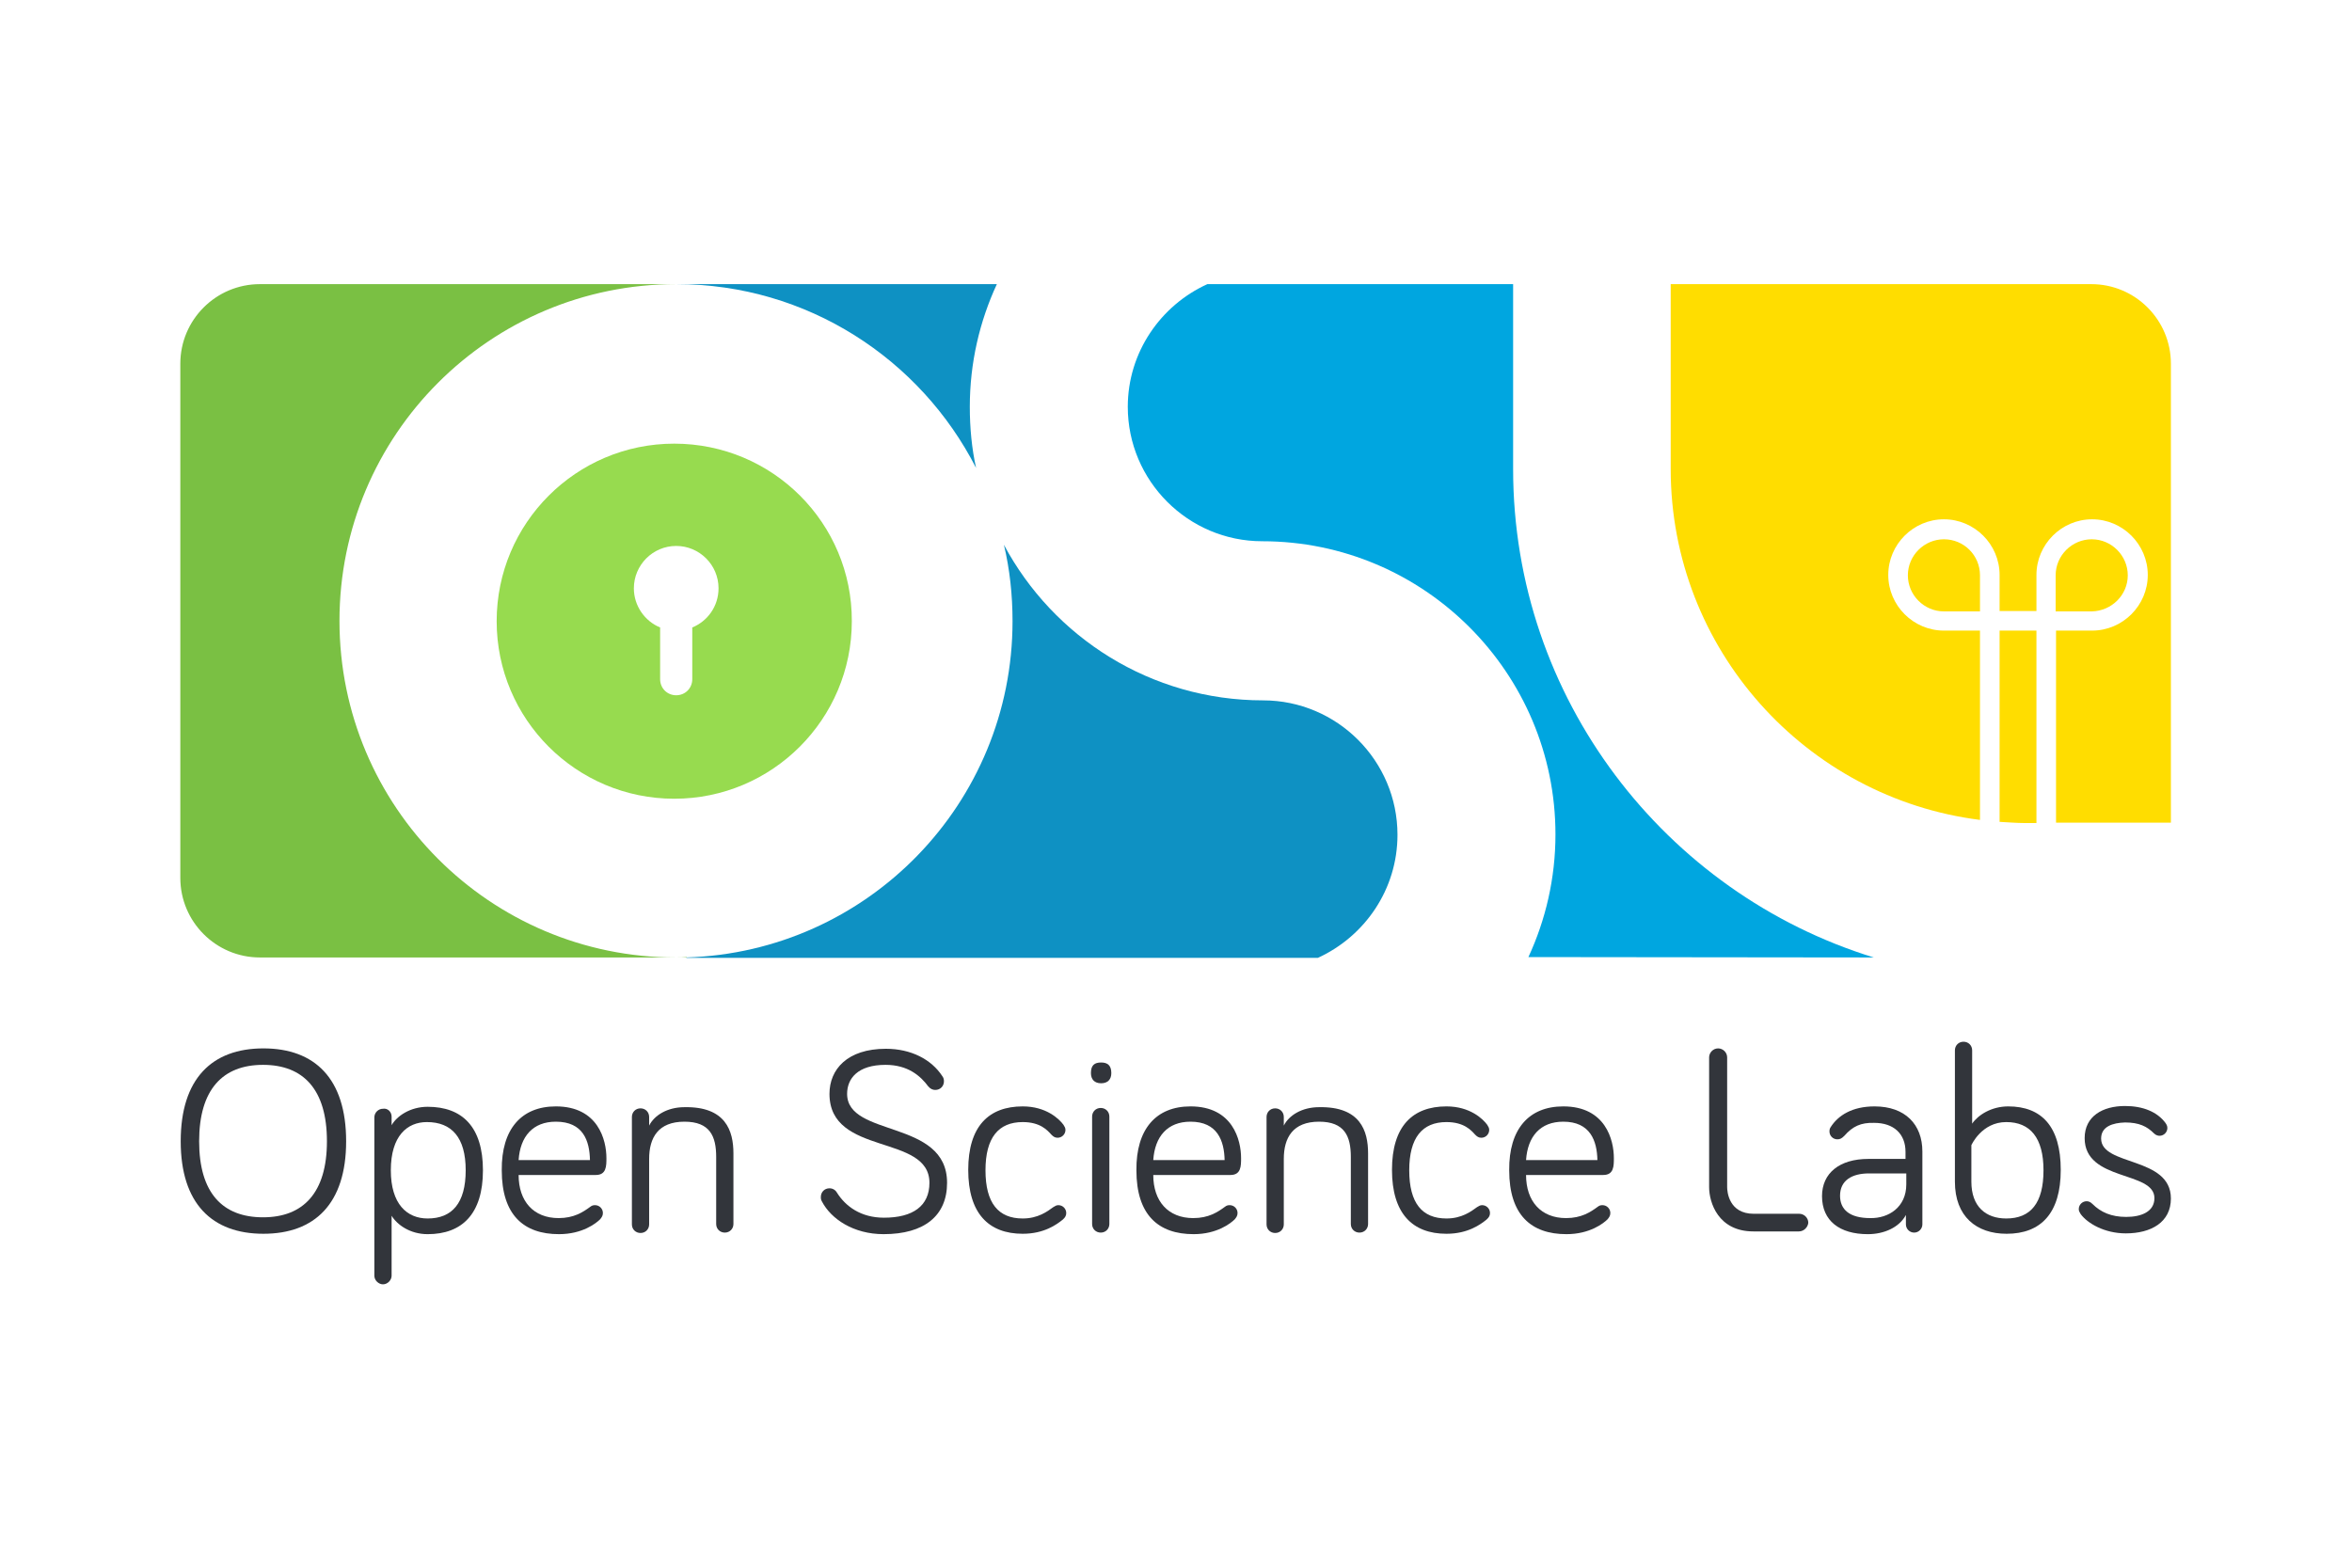 <?xml version="1.0" encoding="utf-8"?>
<!-- Generator: Adobe Illustrator 19.2.0, SVG Export Plug-In . SVG Version: 6.00 Build 0)  -->
<svg version="1.1" id="Layer_1" xmlns="http://www.w3.org/2000/svg" xmlns:xlink="http://www.w3.org/1999/xlink" x="0px" y="0px"
	 viewBox="0 0 600 400" style="enable-background:new 0 0 600 400;" xml:space="preserve">
<style type="text/css">
	.st0{fill:#97DB4F;}
	.st1{fill:#7AC043;}
	.st2{fill:#FFDD00;}
	.st3{fill:#00A6E0;}
	.st4{fill:#007198;}
	.st5{fill:#0E91C3;}
	.st6{fill:#32353B;}
</style>
<g>
	<path class="st0" d="M172,113.2c-25,0-45.3,20.3-45.3,45.3c0,25,20.3,45.3,45.3,45.3c25,0,45.3-20.3,45.3-45.3
		C217.4,133.5,197.1,113.2,172,113.2z M176.6,160.1v13.2c0,2.3-1.8,4.1-4.1,4.1c-2.3,0-4.1-1.8-4.1-4.1v-13.2
		c-3.9-1.6-6.7-5.5-6.7-10c0-5.9,4.8-10.8,10.8-10.8c5.9,0,10.8,4.8,10.8,10.8C183.3,154.7,180.5,158.5,176.6,160.1z"/>
	<g>
		<path class="st1" d="M175.2,72.6L175.2,72.6l-2.7-0.1C173.4,72.5,174.3,72.6,175.2,72.6z"/>
		<path class="st1" d="M86.6,158.4c0-47.4,38.4-85.9,85.9-85.9H66.3c-11.2,0-20.3,9.1-20.3,20.3V224c0,11.2,9.1,20.3,20.3,20.3
			h106.1C125,244.3,86.6,205.8,86.6,158.4z"/>
		<path class="st1" d="M172.5,244.3h2.7v-0.1C174.3,244.3,173.4,244.3,172.5,244.3z"/>
	</g>
	<g>
		<path class="st2" d="M495.9,137.6c-5,0-9.2,4.1-9.2,9.2c0,5,4.1,9.2,9.2,9.2h9.2v-9.2C505.1,141.7,501,137.6,495.9,137.6z"/>
		<path class="st2" d="M519.5,160.9h-9.4v48.8c2.1,0.1,4.3,0.3,6.4,0.3h3V160.9z"/>
		<path class="st2" d="M542.8,146.8c0-5-4.1-9.2-9.2-9.2c-5,0-9.2,4.1-9.2,9.2v9.2h9.2C538.7,155.9,542.8,151.8,542.8,146.8z"/>
		<path class="st2" d="M533.5,72.5H426.2v47.2c0,45.9,34.5,83.9,78.9,89.5v-48.3h-9.2c-7.8,0-14.2-6.4-14.2-14.2
			c0-7.8,6.4-14.2,14.2-14.2c7.8,0,14.2,6.4,14.2,14.2v9.2h9.4v-9.2c0-7.8,6.4-14.2,14.2-14.2c7.8,0,14.2,6.4,14.2,14.2
			c0,7.8-6.4,14.2-14.2,14.2h-9.2v49h29.3V92.8C553.8,81.6,544.7,72.5,533.5,72.5z"/>
	</g>
	<path class="st3" d="M478,244.3c-53.2-16.4-92-66.1-92-124.6V72.5l-78,0c-11.9,5.4-20.3,17.4-20.3,31.3c0,18.9,15.4,34.3,34.3,34.3
		c41.3,0,74.8,33.6,74.8,74.8c0,11.2-2.5,21.8-6.9,31.3L478,244.3z"/>
	<g>
		<path class="st4" d="M171.6,72.6c0.3,0,0.6,0,0.9,0L171.6,72.6L171.6,72.6z"/>
	</g>
	<g>
		<path class="st5" d="M249,119.4c-1.1-5-1.6-10.2-1.6-15.6c0-11.2,2.5-21.8,6.9-31.3h-81.7C205.9,72.5,234.8,91.6,249,119.4z"/>
		<path class="st5" d="M356.5,213c0-18.9-15.4-34.3-34.3-34.3c-28.6,0-53.5-16.1-66.1-39.7c1.5,6.3,2.2,12.8,2.2,19.5
			c0,46.5-37,84.4-83.2,85.8l0,0.1h161.1C348.2,238.9,356.5,226.9,356.5,213z"/>
	</g>
</g>
<g>
	<path class="st6" d="M46.1,291.2c0-16,8-23.7,21.1-23.7s21.1,7.7,21.1,23.7c0,15.9-8,23.6-21.1,23.6S46.1,307.1,46.1,291.2z
		 M50.8,291.2c0,13.2,6,19.4,16.3,19.4s16.3-6.3,16.3-19.4c0-13.2-6-19.5-16.3-19.5S50.8,278,50.8,291.2z"/>
	<path class="st6" d="M99.9,284.9v2.2c1.3-2.3,4.7-4.7,9.2-4.7c8.8,0,14.1,5.1,14.1,16.2s-5.3,16.3-14.1,16.3
		c-4.5,0-7.8-2.4-9.2-4.7v15.3c0,1.1-1,2.2-2.2,2.2c-1.1,0-2.2-1-2.2-2.2v-40.4c0-1.2,1-2.2,2.2-2.2
		C98.9,282.7,99.9,283.7,99.9,284.9z M109.1,310.9c6.2,0,9.7-3.9,9.7-12.3s-3.6-12.3-9.9-12.3c-5,0-9.2,3.5-9.2,12.3
		C99.7,307.2,103.8,310.9,109.1,310.9z"/>
	<path class="st6" d="M141.8,282.3c10.8,0,12.9,8.6,12.9,13.2c0,2,0,4.3-2.7,4.3h-19.7c0,6.7,3.8,11,10.2,11c3.9,0,6.2-1.5,8.1-2.9
		c0.4-0.3,0.7-0.4,1.2-0.4c1.1,0,2,0.9,2,2c0,0.7-0.3,1.1-0.7,1.6c-1,1-4.5,3.8-10.5,3.8c-9,0-14.6-4.9-14.6-16.3
		C127.9,288.1,133,282.3,141.8,282.3z M141.8,286.2c-5.9,0-9.1,3.8-9.5,9.8h18.2C150.4,291.1,148.8,286.2,141.8,286.2z"/>
	<path class="st6" d="M187.1,294.3v18c0,1.2-0.9,2.2-2.2,2.2c-1.2,0-2.2-0.9-2.2-2.2v-17.1c0-5.3-1.6-9-8.1-9c-6.7,0-9,4.1-9,9.5
		v16.7c0,1.2-0.9,2.2-2.2,2.2c-1.2,0-2.2-0.9-2.2-2.2v-27.4c0-1.2,0.9-2.2,2.2-2.2c1.2,0,2.2,0.9,2.2,2.2v2.2c1.3-2.6,4.6-4.7,9-4.7
		C185.1,282.3,187.1,288.5,187.1,294.3z"/>
	<path class="st6" d="M225.9,271.7c-7.1,0-9.8,3.5-9.8,7.4c0,11.2,25.5,6.4,25.5,22.7c0,8.4-5.8,13.1-16.2,13.1
		c-7.7,0-13.4-3.9-15.7-8.3c-0.3-0.5-0.3-0.8-0.3-1.2c0-1.2,0.9-2.2,2.2-2.2c0.8,0,1.5,0.4,1.9,1.1c2.2,3.5,6.1,6.4,12,6.4
		c7.4,0,11.6-3,11.6-8.9c0-12.6-25.5-6.7-25.5-22.7c0-6.2,4.5-11.5,14.4-11.5c6.4,0,11.6,2.7,14.4,7c0.3,0.4,0.4,0.8,0.4,1.3
		c0,1.2-0.9,2.2-2.2,2.2c-0.6,0-1.2-0.2-1.8-0.9C234.8,274.5,231.6,271.7,225.9,271.7z"/>
	<path class="st6" d="M260.9,282.3c6,0,9.3,3.2,10.4,4.7c0.3,0.5,0.5,0.8,0.5,1.3c0,1.1-0.9,2-2,2c-0.7,0-1.1-0.3-1.6-0.8
		c-1-1.1-2.8-3.2-7.3-3.2c-6.2,0-9.5,4-9.5,12.3c0,8.4,3.3,12.3,9.5,12.3c3.9,0,6.3-1.8,7.8-2.9c0.5-0.3,0.8-0.5,1.3-0.5
		c1.1,0,2,0.9,2,2c0,0.6-0.2,1.1-0.9,1.7c-1.5,1.2-4.7,3.6-10.2,3.6c-8.7,0-13.9-5.2-13.9-16.3S252.2,282.3,260.9,282.3z"/>
	<path class="st6" d="M278.3,273.8c0-2,0.9-2.7,2.6-2.7c1.6,0,2.6,0.7,2.6,2.7c0,1.6-0.9,2.6-2.6,2.6
		C279.2,276.4,278.3,275.4,278.3,273.8z M283,312.3c0,1.2-0.9,2.2-2.2,2.2c-1.2,0-2.2-0.9-2.2-2.2v-27.4c0-1.2,0.9-2.2,2.2-2.2
		c1.2,0,2.2,0.9,2.2,2.2V312.3z"/>
	<path class="st6" d="M303.7,282.3c10.8,0,12.9,8.6,12.9,13.2c0,2,0,4.3-2.7,4.3h-19.7c0,6.7,3.8,11,10.2,11c3.9,0,6.2-1.5,8.1-2.9
		c0.4-0.3,0.7-0.4,1.2-0.4c1.1,0,2,0.9,2,2c0,0.7-0.3,1.1-0.7,1.6c-1,1-4.5,3.8-10.5,3.8c-9,0-14.6-4.9-14.6-16.3
		C289.8,288.1,294.9,282.3,303.7,282.3z M303.7,286.2c-5.9,0-9.1,3.8-9.5,9.8h18.2C312.3,291.1,310.6,286.2,303.7,286.2z"/>
	<path class="st6" d="M349,294.3v18c0,1.2-0.9,2.2-2.2,2.2c-1.2,0-2.2-0.9-2.2-2.2v-17.1c0-5.3-1.6-9-8.1-9c-6.7,0-9,4.1-9,9.5v16.7
		c0,1.2-0.9,2.2-2.2,2.2c-1.2,0-2.2-0.9-2.2-2.2v-27.4c0-1.2,0.9-2.2,2.2-2.2c1.2,0,2.2,0.9,2.2,2.2v2.2c1.3-2.6,4.6-4.7,9-4.7
		C347,282.3,349,288.5,349,294.3z"/>
	<path class="st6" d="M369,282.3c6,0,9.3,3.2,10.4,4.7c0.3,0.5,0.5,0.8,0.5,1.3c0,1.1-0.9,2-2,2c-0.7,0-1.1-0.3-1.6-0.8
		c-1-1.1-2.8-3.2-7.3-3.2c-6.2,0-9.5,4-9.5,12.3c0,8.4,3.3,12.3,9.5,12.3c3.9,0,6.3-1.8,7.8-2.9c0.5-0.3,0.8-0.5,1.3-0.5
		c1.1,0,2,0.9,2,2c0,0.6-0.2,1.1-0.9,1.7c-1.5,1.2-4.7,3.6-10.2,3.6c-8.7,0-13.9-5.2-13.9-16.3S360.3,282.3,369,282.3z"/>
	<path class="st6" d="M398.8,282.3c10.8,0,12.9,8.6,12.9,13.2c0,2,0,4.3-2.7,4.3h-19.7c0,6.7,3.8,11,10.2,11c3.9,0,6.2-1.5,8.1-2.9
		c0.4-0.3,0.7-0.4,1.2-0.4c1.1,0,2,0.9,2,2c0,0.7-0.3,1.1-0.7,1.6c-1,1-4.5,3.8-10.5,3.8c-9,0-14.6-4.9-14.6-16.3
		C384.9,288.1,390,282.3,398.8,282.3z M398.8,286.2c-5.9,0-9.1,3.8-9.5,9.8h18.2C407.4,291.1,405.7,286.2,398.8,286.2z"/>
	<path class="st6" d="M470.5,289.8c-0.7,0.7-1.1,0.9-1.8,0.9c-1.1,0-2-0.9-2-2c0-0.5,0.1-0.8,0.3-1.1c1.9-3,5.5-5.3,11.2-5.3
		c7.8,0,12.2,4.6,12.2,11.5v18.6c0,1.1-0.9,2.1-2.1,2.1c-1.1,0-2.1-0.9-2.1-2.1v-2.4c-1.7,3.2-5.6,4.9-9.7,4.9
		c-7.2,0-11.7-3.4-11.7-9.7c0-5.9,4.5-9.5,11.8-9.5h9.5v-1.8c0-4.6-3-7.4-8-7.4C474.7,286.4,472.6,287.4,470.5,289.8z M486.3,302.2
		v-2.8h-9.5c-4.4,0-7.4,1.8-7.4,5.7c0,3.5,2.4,5.7,7.7,5.7C481.8,310.9,486.3,308,486.3,302.2z"/>
	<path class="st6" d="M525.7,298.5c0,11.1-5.1,16.3-13.8,16.3c-7.7,0-13.2-4.4-13.2-13.3V268c0-1.2,0.9-2.2,2.2-2.2
		c1.2,0,2.2,0.9,2.2,2.2v18.7c1.5-2.2,4.9-4.4,9.2-4.4C520.8,282.3,525.7,287.4,525.7,298.5z M502.9,301.5c0,6.4,3.7,9.4,8.9,9.4
		c6.2,0,9.5-3.9,9.5-12.3c0-8.3-3.4-12.3-9.5-12.3c-6.3,0-8.9,5.9-8.9,5.9V301.5z"/>
	<path class="st6" d="M536,290.5c0,7.1,17.8,4.5,17.8,15.3c0,6.1-5.1,8.9-11.5,8.9c-5.5,0-9.8-2.6-11.5-4.9
		c-0.3-0.5-0.5-0.8-0.5-1.3c0-1.1,0.9-2,2-2c0.4,0,0.9,0.1,1.5,0.7c2.1,2.1,4.8,3.3,8.6,3.3c3.8,0,7.2-1.3,7.2-4.8
		c0-7-17.8-4.2-17.8-15.3c0-5.6,4.6-8.2,10.3-8.2c4.6,0,8.2,1.5,10.3,4.3c0.2,0.3,0.5,0.7,0.5,1.3c0,1.1-0.9,2-2,2
		c-0.3,0-0.9-0.1-1.4-0.6c-1.8-1.8-3.8-2.8-7.4-2.8C539,286.5,536,287.4,536,290.5z"/>
</g>
<path class="st6" d="M458.9,314.2h-11.6c-9,0-11.3-7.4-11.3-11.3v-33.1c0-1.2,1-2.3,2.3-2.3c1.2,0,2.3,1,2.3,2.3v33.1
	c0,1.1,0.4,6.8,6.8,6.8h11.6c1.2,0,2.3,1,2.3,2.3C461.2,313.1,460.2,314.2,458.9,314.2"/>
</svg>
